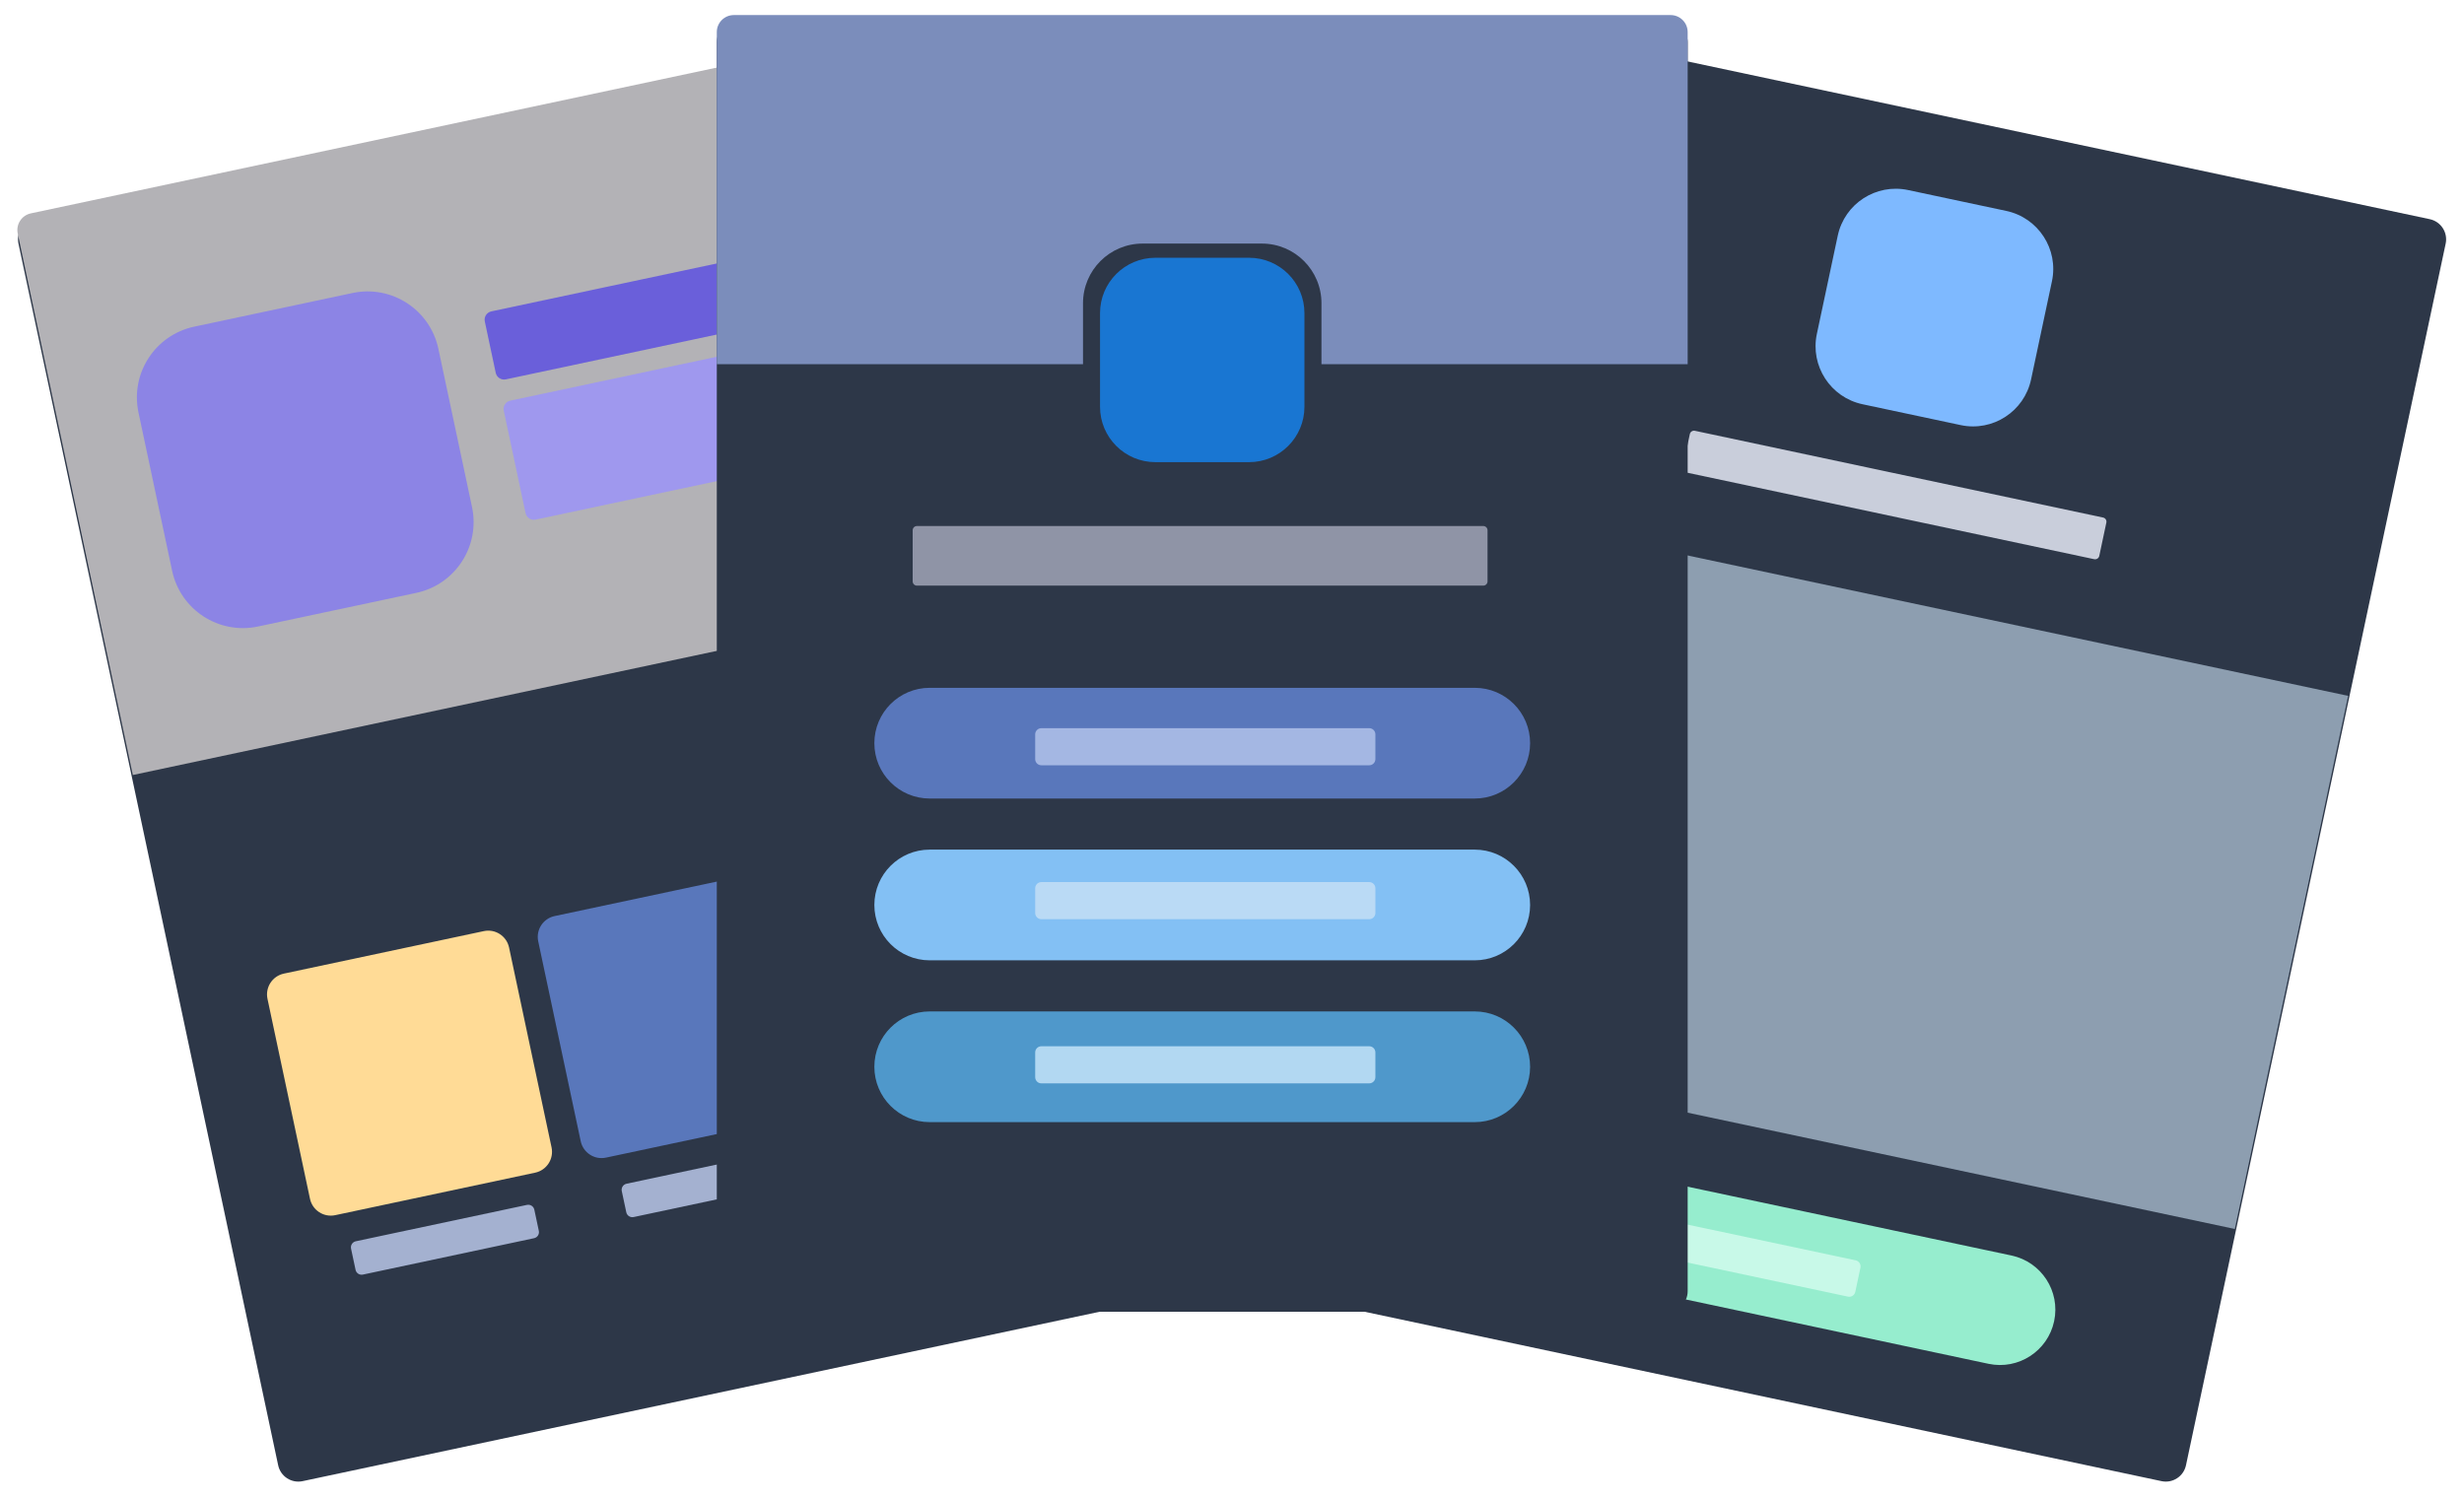 <svg width="1328" height="808" viewBox="0 0 1328 808" fill="none" xmlns="http://www.w3.org/2000/svg">
<g filter="url(#filter0_d)">
<path d="M508.613 10.434L18.518 114.607C12.517 115.883 8.686 121.782 9.962 127.783L149.921 786.241C151.197 792.242 157.095 796.072 163.096 794.797L653.191 690.624C659.192 689.348 663.023 683.45 661.747 677.449L521.788 18.991C520.512 12.99 514.614 9.159 508.613 10.434Z" fill="#2D3748"/>
</g>
<path d="M9.56 125.893C8.506 120.934 11.672 116.059 16.631 115.005L510.497 10.031C515.458 8.977 520.333 12.142 521.387 17.102L583.418 308.932L71.59 417.725L9.56 125.893Z" fill="#B3B2B6"/>
<path d="M189.993 157.931L104.689 176.063C83.612 180.543 70.158 201.261 74.638 222.337L92.769 307.642C97.249 328.718 117.968 342.172 139.045 337.692L224.349 319.56C245.425 315.08 258.88 294.363 254.4 273.286L236.268 187.982C231.788 166.905 211.07 153.451 189.993 157.931Z" fill="#8C84E5"/>
<path d="M491.562 119.636L264.832 167.829C262.353 168.356 260.77 170.793 261.297 173.273L267.179 200.944C267.706 203.424 270.143 205.006 272.623 204.479L499.352 156.287C501.832 155.759 503.415 153.322 502.888 150.842L497.006 123.171C496.479 120.692 494.042 119.109 491.562 119.636Z" fill="#6A5FDA"/>
<path d="M501.788 167.742L275.058 215.935C272.578 216.462 270.995 218.9 271.523 221.379L283.247 276.539C283.774 279.018 286.211 280.601 288.691 280.074L515.421 231.881C517.9 231.354 519.483 228.917 518.956 226.437L507.232 171.278C506.705 168.798 504.267 167.215 501.788 167.742Z" fill="#9F98EE"/>
<path d="M260.754 501.867L153.001 524.77C146.802 526.088 142.845 532.182 144.163 538.381L167.066 646.133C168.384 652.332 174.477 656.288 180.676 654.971L288.429 632.068C294.628 630.751 298.585 624.657 297.268 618.458L274.364 510.705C273.046 504.506 266.953 500.549 260.754 501.867Z" fill="#FFDB96"/>
<path d="M404.425 471.329L298.917 493.756C292.718 495.073 288.761 501.167 290.079 507.366L312.982 615.119C314.3 621.318 320.393 625.275 326.592 623.957L432.1 601.531C438.299 600.213 442.256 594.12 440.938 587.921L418.035 480.168C416.717 473.969 410.624 470.012 404.425 471.329Z" fill="#5977BB"/>
<path d="M552.586 439.837L444.833 462.74C438.634 464.058 434.677 470.151 435.995 476.35L458.898 584.103C460.216 590.302 466.309 594.259 472.508 592.941L580.261 570.038C586.46 568.72 590.417 562.627 589.099 556.428L566.196 448.675C564.878 442.476 558.785 438.519 552.586 439.837Z" fill="#4BA2ED"/>
<path d="M516.49 489.754L516.487 489.743L519.338 489.138L520.422 489.124C521.146 489.11 521.813 489.154 522.427 489.254C523.04 489.353 523.643 489.492 524.235 489.671C524.827 489.851 525.369 490.048 525.866 490.258C526.356 490.468 526.807 490.703 527.219 490.968C527.628 491.237 528.17 491.212 528.847 490.896C529.525 490.581 530.244 490.189 531.004 489.721C531.765 489.254 532.508 488.753 533.233 488.217C533.96 487.681 534.4 487.343 534.555 487.208C534.704 487.069 534.784 486.995 534.795 486.986L534.801 486.967L534.851 486.928L534.9 486.89L534.95 486.848L534.997 486.81L535.005 486.793L535.019 486.776L535.033 486.762L535.041 486.743L535.091 486.715L535.144 486.693L535.152 486.779V486.865L535.144 486.951L535.133 487.039L535.116 487.1L535.102 487.161L535.091 487.249C535.086 487.307 535.083 487.385 535.083 487.479C535.083 487.575 534.989 487.976 534.795 488.687C534.602 489.395 534.328 490.133 533.977 490.894C533.623 491.657 533.285 492.249 532.965 492.669C532.644 493.092 532.434 493.385 532.334 493.548C532.235 493.714 532.107 493.875 531.95 494.029L531.715 494.27L531.665 494.309L531.615 494.347L531.607 494.367L531.593 494.381L531.579 494.394L531.571 494.414L531.524 494.452L531.474 494.491L531.466 494.511L531.452 494.524L531.438 494.538L531.43 494.558L531.424 494.577L531.411 494.591L531.397 494.605L531.389 494.624L531.662 494.566L533.128 493.91C534.104 493.474 535.025 493.001 535.89 492.492L537.265 491.685L537.419 491.596L537.494 491.549L537.544 491.51L537.594 491.472L537.641 491.433L537.69 491.394L537.798 491.355L537.903 491.32L537.928 491.43L537.903 491.447L537.878 491.469L537.87 491.488L537.856 491.502L537.842 491.516L537.834 491.535L537.829 491.555L537.815 491.568L537.801 491.582L537.793 491.602L537.784 491.621L537.771 491.635L537.754 491.696L537.74 491.756L537.726 491.77C537.721 491.784 537.555 492.144 537.226 492.851C536.9 493.562 536.72 493.924 536.684 493.941C536.651 493.958 536.612 494.024 536.568 494.137C536.526 494.253 536.225 494.743 535.663 495.606C535.102 496.471 534.541 497.254 533.974 497.953C533.407 498.658 533.205 499.419 533.371 500.234C533.532 501.05 533.686 501.977 533.83 503.013C533.974 504.053 534.074 505.187 534.123 506.417C534.176 507.648 534.151 509.055 534.049 510.645C533.946 512.233 533.744 513.803 533.446 515.354C533.144 516.909 532.788 518.322 532.37 519.593C531.953 520.868 531.554 521.955 531.173 522.856C530.791 523.758 530.393 524.618 529.973 525.431C529.555 526.247 529.005 527.181 528.322 528.235C527.636 529.285 527.263 529.861 527.202 529.963C527.133 530.06 526.84 530.436 526.317 531.091C525.8 531.746 525.236 532.413 524.622 533.088C524.014 533.76 523.444 534.335 522.913 534.81C522.385 535.286 521.744 535.836 520.986 536.464C520.234 537.092 519.404 537.703 518.5 538.297C517.596 538.892 516.628 539.47 515.602 540.031C514.576 540.592 513.57 541.073 512.585 541.474C511.604 541.873 510.475 542.276 509.206 542.68L507.301 543.286L507.307 543.313L503.742 544.068L503.737 544.043L503.267 544.112C502.951 544.162 502.691 544.198 502.487 544.223C502.282 544.245 501.502 544.306 500.147 544.403C498.793 544.5 497.722 544.538 496.934 544.513C496.146 544.491 494.957 544.381 493.37 544.184C491.78 543.985 490.403 543.739 489.242 543.44C488.083 543.145 487.353 542.954 487.057 542.874C486.767 542.793 486.435 542.688 486.062 542.556L485.506 542.359L485.492 542.345L485.473 542.34L485.453 542.332L485.439 542.318L485.379 542.301L485.318 542.285L485.304 542.271L485.285 542.265L485.265 542.257L485.251 542.243L485.238 542.229L485.218 542.221L485.191 542.227L485.166 542.116H485.224L485.282 542.121L485.536 542.097C485.702 542.08 486.156 542.011 486.897 541.892C487.635 541.773 488.409 541.61 489.225 541.397C490.041 541.187 490.862 540.924 491.694 540.614C492.527 540.305 493.492 539.871 494.595 539.309C495.698 538.751 496.697 538.153 497.584 537.517C498.469 536.879 499.094 536.411 499.462 536.11C499.827 535.817 500.369 535.294 501.09 534.55L502.169 533.433L502.177 533.414L502.191 533.4L502.205 533.386L502.213 533.367L502.221 533.348L502.235 533.334L502.249 533.32L502.255 533.301L502.307 533.273L502.36 533.248V533.193L502.362 533.135L502.379 533.118L502.384 533.101L501.942 533.165C501.643 533.209 501.359 533.251 501.079 533.292C500.803 533.331 500.355 533.342 499.738 533.32C499.124 533.298 498.447 533.212 497.709 533.063C496.97 532.913 496.237 532.709 495.513 532.441C494.789 532.175 494.255 531.94 493.915 531.733C493.577 531.531 493.132 531.235 492.579 530.848C492.032 530.458 491.537 530.04 491.1 529.598C490.663 529.156 490.223 528.633 489.781 528.027L489.114 527.129L489.067 527.051L489.023 526.974L488.995 526.924L488.973 526.871L489.056 526.863H489.142L489.764 526.816C490.176 526.786 490.812 526.672 491.667 526.471C492.521 526.269 493.107 526.106 493.425 525.981C493.741 525.857 493.934 525.779 494.003 525.743L494.108 525.694L494.238 525.638L494.371 525.58L494.377 525.561L494.393 525.547L494.407 525.533L494.412 525.514L494.299 525.511L494.183 525.505L494.067 525.503L493.951 525.497L493.837 525.494C493.76 525.492 493.624 525.481 493.428 525.467C493.234 525.45 492.698 525.353 491.822 525.176C490.945 524.999 490.232 524.798 489.687 524.571C489.142 524.341 488.611 524.079 488.1 523.78C487.588 523.476 487.01 523.069 486.366 522.555C485.721 522.043 485.113 521.419 484.535 520.683C483.957 519.945 483.49 519.223 483.131 518.518C482.771 517.816 482.478 517.083 482.251 516.325L481.908 515.197L481.966 515.194L482.024 515.2L482.085 515.216L482.146 515.233L482.207 515.247L482.265 515.263L483.197 515.465C483.819 515.601 484.568 515.672 485.448 515.675C486.327 515.681 486.85 515.672 487.018 515.656L487.273 515.631L487.765 515.526L487.751 515.512L487.732 515.504L487.712 515.498L487.699 515.484L487.685 515.471L487.665 515.462L487.646 515.454L487.632 515.44L487.571 515.424L487.511 515.41L487.497 515.396L487.477 515.388L487.458 515.379L487.444 515.366L487.383 515.349L487.323 515.335L487.309 515.321C487.295 515.316 487.115 515.23 486.761 515.07C486.413 514.904 486.037 514.671 485.63 514.376C485.224 514.08 484.812 513.767 484.4 513.435C483.982 513.101 483.598 512.733 483.247 512.332C482.895 511.931 482.5 511.409 482.066 510.761C481.635 510.12 481.272 509.459 480.974 508.779C480.675 508.096 480.446 507.41 480.28 506.719C480.114 506.03 480.006 505.433 479.953 504.927C479.904 504.421 479.895 503.84 479.928 503.185C479.962 502.53 480.058 501.822 480.222 501.061L480.465 499.919L480.476 499.831L480.487 499.745L480.501 499.728L480.506 499.709L480.515 499.692L480.528 499.676L480.548 499.684L480.562 499.698L480.575 499.712L480.595 499.72L480.614 499.728L480.628 499.742L480.642 499.756L480.661 499.764L480.7 499.811L480.739 499.861L480.758 499.869L480.772 499.883L481.687 500.547C482.298 500.992 483.012 501.479 483.833 502.012C484.651 502.543 485.102 502.814 485.18 502.825C485.26 502.839 485.368 502.903 485.509 503.019C485.647 503.13 486.081 503.376 486.811 503.757C487.541 504.136 488.478 504.556 489.629 505.018C490.776 505.483 492.032 505.911 493.398 506.31C494.761 506.708 496.202 507.02 497.722 507.252C499.24 507.482 500.302 507.62 500.902 507.665C501.505 507.709 502.517 507.712 503.941 507.676C505.365 507.642 506.433 507.587 507.143 507.512C507.854 507.438 508.338 507.377 508.595 507.335L508.982 507.264L508.955 507.183L508.919 507.106L508.664 506.445C508.493 506.003 508.321 505.372 508.147 504.548C507.973 503.727 507.876 502.955 507.854 502.234C507.835 501.512 507.879 500.768 507.981 499.999C508.086 499.233 508.216 498.609 508.368 498.125C508.526 497.643 508.747 497.088 509.032 496.454C509.32 495.821 509.718 495.144 510.235 494.422C510.749 493.703 511.369 493.026 512.093 492.395C512.82 491.765 513.503 491.256 514.148 490.869C514.792 490.484 515.342 490.205 515.804 490.031C516.263 489.857 516.49 489.765 516.49 489.754Z" fill="#2D3748"/>
<path d="M284.02 649.433L191.769 669.041C189.968 669.424 188.818 671.194 189.201 672.995L191.632 684.432C192.015 686.233 193.785 687.383 195.586 687L287.837 667.391C289.638 667.009 290.788 665.238 290.405 663.437L287.974 652C287.591 650.199 285.821 649.05 284.02 649.433Z" fill="#A4B1D0"/>
<path d="M429.934 618.417L337.683 638.026C335.882 638.408 334.732 640.179 335.115 641.98L337.546 653.417C337.929 655.218 339.699 656.367 341.5 655.984L433.752 636.376C435.553 635.993 436.702 634.223 436.319 632.422L433.888 620.985C433.506 619.184 431.735 618.034 429.934 618.417Z" fill="#A4B1D0"/>
<path d="M575.85 587.399L483.598 607.008C481.797 607.391 480.648 609.161 481.031 610.962L483.462 622.399C483.844 624.2 485.615 625.35 487.416 624.967L579.667 605.358C581.468 604.975 582.618 603.205 582.235 601.404L579.804 589.967C579.421 588.166 577.651 587.017 575.85 587.399Z" fill="#8E95A6"/>
<g filter="url(#filter1_d)">
<path d="M1309.56 114.604L819.466 10.431C813.465 9.155 807.566 12.986 806.29 18.987L666.331 677.445C665.055 683.446 668.886 689.345 674.887 690.62L1164.98 794.793C1170.98 796.069 1176.88 792.238 1178.16 786.237L1318.12 127.779C1319.39 121.778 1315.56 115.879 1309.56 114.604Z" fill="#2D3748"/>
</g>
<path d="M1133.48 278.954L913.481 232.193C912.241 231.929 911.022 232.721 910.759 233.961L906.941 251.919C906.678 253.159 907.469 254.378 908.709 254.641L1128.7 301.403C1129.94 301.666 1131.16 300.875 1131.43 299.635L1135.24 281.676C1135.51 280.437 1134.72 279.218 1133.48 278.954Z" fill="#C9CEDB"/>
<path d="M753.727 266.277L1265.56 375.071L1204.48 662.412L692.65 553.618L753.727 266.277Z" fill="#8D9EB0"/>
<g filter="url(#filter2_d)">
<path d="M1090.55 105.594L1023.21 91.279C1004.61 87.327 986.329 99.198 982.379 117.795L968.062 185.14C964.109 203.737 975.98 222.018 994.579 225.97L1061.92 240.285C1080.52 244.238 1098.8 232.367 1102.75 213.77L1117.07 146.424C1121.02 127.827 1109.15 109.547 1090.55 105.594Z" fill="#2D3748"/>
</g>
<path d="M1081.29 113.681L1028.38 102.433C1011.11 98.763 994.141 109.786 990.471 127.055L979.219 179.969C975.549 197.238 986.571 214.212 1003.84 217.883L1056.75 229.13C1074.02 232.801 1091 221.777 1094.67 204.509L1105.92 151.594C1109.59 134.326 1098.56 117.351 1081.29 113.681Z" fill="#7EB9FF"/>
<path d="M1084.12 676.718L796.785 615.642C780.667 612.217 764.824 622.505 761.399 638.622L761.398 638.623C757.973 654.74 768.261 670.583 784.378 674.009L1071.72 735.085C1087.84 738.51 1103.68 728.222 1107.1 712.105V712.104C1110.53 695.987 1100.24 680.144 1084.12 676.718Z" fill="#96EDCE"/>
<path d="M1000.14 679.312L827.313 642.576C825.512 642.193 823.742 643.343 823.359 645.144L820.587 658.187C820.204 659.988 821.354 661.759 823.155 662.142L995.98 698.878C997.79 699.26 999.56 698.111 999.94 696.31L1002.71 683.266C1003.09 681.465 1001.94 679.695 1000.14 679.312Z" fill="#C8F9E8"/>
<g filter="url(#filter3_d)">
<path d="M898.478 8.121H397.435C391.3 8.121 386.326 13.095 386.326 19.23V692.398C386.326 698.533 391.3 703.506 397.435 703.506H898.478C904.614 703.506 909.587 698.533 909.587 692.398V19.23C909.587 13.095 904.614 8.121 898.478 8.121Z" fill="#2D3748"/>
</g>
<path d="M799.427 283.521H494.191C492.924 283.521 491.896 284.549 491.896 285.816V313.357C491.896 314.624 492.924 315.652 494.191 315.652H799.427C800.695 315.652 801.721 314.624 801.721 313.357V285.816C801.721 284.549 800.695 283.521 799.427 283.521Z" fill="#8F94A6"/>
<path d="M794.834 370.732H501.075C484.598 370.732 471.24 384.09 471.24 400.567V400.568C471.24 417.045 484.598 430.403 501.075 430.403H794.834C811.312 430.403 824.669 417.045 824.669 400.568V400.567C824.669 384.09 811.312 370.732 794.834 370.732Z" fill="#5977BB"/>
<path d="M737.949 392.482H561.258C559.417 392.482 557.924 393.975 557.924 395.816V409.151C557.924 410.993 559.417 412.485 561.258 412.485H737.949C739.79 412.485 741.283 410.993 741.283 409.151V395.816C741.283 393.975 739.79 392.482 737.949 392.482Z" fill="#A4B7E3"/>
<path d="M794.834 545.154H501.075C484.598 545.154 471.24 558.512 471.24 574.989C471.24 591.467 484.598 604.824 501.075 604.824H794.834C811.312 604.824 824.669 591.467 824.669 574.989C824.669 558.512 811.312 545.154 794.834 545.154Z" fill="#4F98CB"/>
<path d="M737.949 563.924H561.258C559.417 563.924 557.924 565.416 557.924 567.258V580.593C557.924 582.434 559.417 583.927 561.258 583.927H737.949C739.79 583.927 741.283 582.434 741.283 580.593V567.258C741.283 565.416 739.79 563.924 737.949 563.924Z" fill="#B2D8F2"/>
<path d="M794.834 457.943H501.075C484.598 457.943 471.24 471.301 471.24 487.778V487.779C471.24 504.256 484.598 517.613 501.075 517.613H794.834C811.312 517.613 824.669 504.256 824.669 487.779V487.778C824.669 471.301 811.312 457.943 794.834 457.943Z" fill="#83C0F4"/>
<path d="M737.949 475.438H561.258C559.417 475.438 557.924 476.93 557.924 478.771V492.105C557.924 493.947 559.417 495.44 561.258 495.44H737.949C739.79 495.44 741.283 493.947 741.283 492.105V478.771C741.283 476.93 739.79 475.438 737.949 475.438Z" fill="#BADAF5"/>
<path d="M386.326 17.301C386.326 12.231 390.435 8.121 395.507 8.121H900.407C905.475 8.121 909.587 12.231 909.587 17.301V196.311H386.326V17.301Z" fill="#7B8DBB"/>
<g filter="url(#filter4_d)">
<path d="M680.088 129.758H615.827C598.083 129.758 583.697 144.143 583.697 161.888V226.148C583.697 243.893 598.083 258.278 615.827 258.278H680.088C697.833 258.278 712.218 243.893 712.218 226.148V161.888C712.218 144.143 697.833 129.758 680.088 129.758Z" fill="#2D3748"/>
</g>
<path d="M673.204 138.934H622.714C606.236 138.934 592.879 152.291 592.879 168.769V219.259C592.879 235.736 606.236 249.094 622.714 249.094H673.204C689.682 249.094 703.039 235.736 703.039 219.259V168.769C703.039 152.291 689.682 138.934 673.204 138.934Z" fill="#1976D2"/>
<defs>
<filter id="filter0_d" x="0.667" y="4.675" width="670.376" height="802.952" filterUnits="userSpaceOnUse" color-interpolation-filters="sRGB">
<feFlood flood-opacity="0" result="BackgroundImageFix"/>
<feColorMatrix in="SourceAlpha" type="matrix" values="0 0 0 0 0 0 0 0 0 0 0 0 0 0 0 0 0 0 127 0"/>
<feOffset dy="3.536"/>
<feGaussianBlur stdDeviation="4.525"/>
<feColorMatrix type="matrix" values="0 0 0 0 0.148 0 0 0 0 0.377 0 0 0 0 0.721 0 0 0 0.06 0"/>
<feBlend mode="normal" in2="BackgroundImageFix" result="effect1_dropShadow"/>
<feBlend mode="normal" in="SourceGraphic" in2="effect1_dropShadow" result="shape"/>
</filter>
<filter id="filter1_d" x="657.036" y="4.671" width="670.376" height="802.953" filterUnits="userSpaceOnUse" color-interpolation-filters="sRGB">
<feFlood flood-opacity="0" result="BackgroundImageFix"/>
<feColorMatrix in="SourceAlpha" type="matrix" values="0 0 0 0 0 0 0 0 0 0 0 0 0 0 0 0 0 0 127 0"/>
<feOffset dy="3.536"/>
<feGaussianBlur stdDeviation="4.525"/>
<feColorMatrix type="matrix" values="0 0 0 0 0.148 0 0 0 0 0.377 0 0 0 0 0.721 0 0 0 0.06 0"/>
<feBlend mode="normal" in2="BackgroundImageFix" result="effect1_dropShadow"/>
<feBlend mode="normal" in="SourceGraphic" in2="effect1_dropShadow" result="shape"/>
</filter>
<filter id="filter2_d" x="962.394" y="87.247" width="160.342" height="160.342" filterUnits="userSpaceOnUse" color-interpolation-filters="sRGB">
<feFlood flood-opacity="0" result="BackgroundImageFix"/>
<feColorMatrix in="SourceAlpha" type="matrix" values="0 0 0 0 0 0 0 0 0 0 0 0 0 0 0 0 0 0 127 0"/>
<feOffset dy="1.636"/>
<feGaussianBlur stdDeviation="2.454"/>
<feColorMatrix type="matrix" values="0 0 0 0 0.056 0 0 0 0 0.141 0 0 0 0 0.441 0 0 0 0.1 0"/>
<feBlend mode="normal" in2="BackgroundImageFix" result="effect1_dropShadow"/>
<feBlend mode="normal" in="SourceGraphic" in2="effect1_dropShadow" result="shape"/>
</filter>
<filter id="filter3_d" x="375.279" y="0.609" width="545.356" height="717.48" filterUnits="userSpaceOnUse" color-interpolation-filters="sRGB">
<feFlood flood-opacity="0" result="BackgroundImageFix"/>
<feColorMatrix in="SourceAlpha" type="matrix" values="0 0 0 0 0 0 0 0 0 0 0 0 0 0 0 0 0 0 127 0"/>
<feOffset dy="3.536"/>
<feGaussianBlur stdDeviation="5.524"/>
<feColorMatrix type="matrix" values="0 0 0 0 0.041 0 0 0 0 0.229 0 0 0 0 0.515 0 0 0 0.19 0"/>
<feBlend mode="normal" in2="BackgroundImageFix" result="effect1_dropShadow"/>
<feBlend mode="normal" in="SourceGraphic" in2="effect1_dropShadow" result="shape"/>
</filter>
<filter id="filter4_d" x="579.116" y="126.704" width="137.684" height="137.683" filterUnits="userSpaceOnUse" color-interpolation-filters="sRGB">
<feFlood flood-opacity="0" result="BackgroundImageFix"/>
<feColorMatrix in="SourceAlpha" type="matrix" values="0 0 0 0 0 0 0 0 0 0 0 0 0 0 0 0 0 0 127 0"/>
<feOffset dy="1.527"/>
<feGaussianBlur stdDeviation="2.291"/>
<feColorMatrix type="matrix" values="0 0 0 0 0.136 0 0 0 0 0.273 0 0 0 0 0.76 0 0 0 0.09 0"/>
<feBlend mode="normal" in2="BackgroundImageFix" result="effect1_dropShadow"/>
<feBlend mode="normal" in="SourceGraphic" in2="effect1_dropShadow" result="shape"/>
</filter>
</defs>
</svg>
